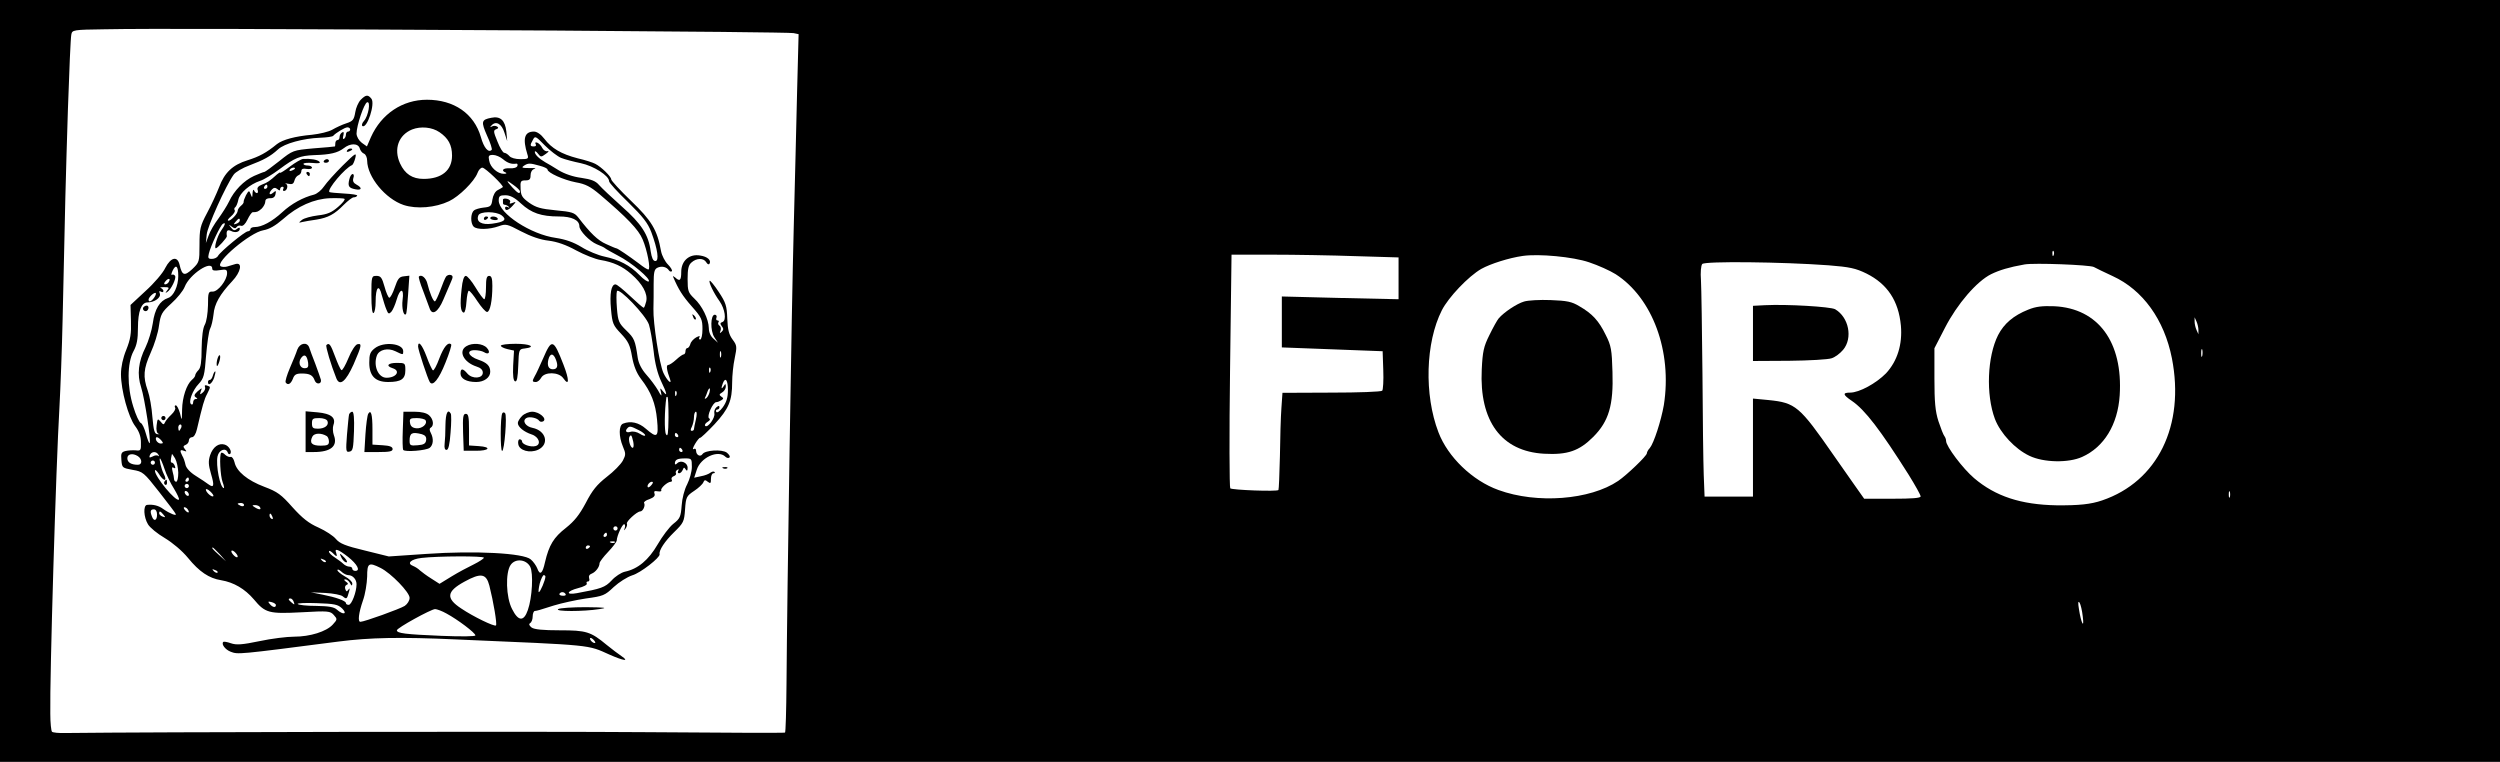 <?xml version="1.0" standalone="no"?>
<!DOCTYPE svg PUBLIC "-//W3C//DTD SVG 20010904//EN"
 "http://www.w3.org/TR/2001/REC-SVG-20010904/DTD/svg10.dtd">
<svg version="1.0" xmlns="http://www.w3.org/2000/svg"
 width="1178pt" height="359pt" viewBox="0 0 1178 359"
 preserveAspectRatio="xMidYMid meet">

<g transform="translate(0,359) scale(0.1,-0.1)"
fill="#000000" stroke="none">
<path d="M0 1795 l0 -1795 5890 0 5890 0 0 1795 0 1795 -5890 0 -5890 0 0
-1795z m2620 1651 c602 -4 1106 -9 1119 -12 l24 -5 -7 -267 c-3 -147 -11 -438
-16 -647 -10 -375 -31 -1706 -34 -2147 -1 -125 -4 -229 -7 -230 -2 -2 -296 -1
-654 2 -497 4 -2333 1 -2737 -4 -31 -1 -59 2 -63 6 -4 4 -8 42 -8 85 -3 175
27 1171 43 1443 5 91 12 278 15 415 11 528 15 670 25 990 6 182 13 340 16 352
4 22 8 23 157 25 197 4 771 2 2127 -6z m7057 -1058 c-3 -8 -6 -5 -6 6 -1 11 2
17 5 13 3 -3 4 -12 1 -19z m-3289 -5 l202 -6 0 -99 0 -98 -275 6 -275 7 0
-120 0 -120 238 -9 237 -9 3 -89 c2 -49 -1 -93 -5 -97 -5 -5 -112 -9 -239 -9
l-231 -1 -5 -72 c-3 -40 -6 -142 -7 -227 -2 -85 -5 -157 -7 -159 -7 -8 -219 0
-227 8 -4 4 -5 254 -1 554 l7 547 191 0 c105 0 282 -3 394 -7z m1100 -29 c42
-14 98 -39 125 -56 174 -112 267 -364 227 -617 -13 -74 -47 -179 -66 -202 -8
-8 -14 -20 -14 -25 0 -12 -94 -102 -135 -130 -133 -90 -383 -109 -564 -43
-123 44 -239 156 -283 272 -68 177 -61 423 16 575 31 61 125 160 186 195 43
24 131 52 195 61 76 11 237 -4 313 -30z m1127 -14 c101 -8 129 -14 180 -39 98
-49 151 -128 162 -245 8 -89 -17 -168 -70 -225 -46 -47 -126 -91 -169 -91 -37
0 -35 -10 8 -39 62 -42 135 -138 267 -347 31 -50 57 -96 57 -103 0 -8 -40 -11
-133 -11 l-133 0 -48 68 c-26 37 -69 99 -96 137 -161 232 -179 247 -307 260
l-73 7 0 -231 0 -231 -114 0 -114 0 -4 103 c-2 56 -5 271 -6 477 -2 206 -5
404 -7 439 -3 37 0 70 6 77 12 14 376 10 594 -6z m1251 -8 c10 -6 51 -25 89
-43 142 -65 243 -205 279 -387 62 -317 -67 -581 -329 -670 -53 -18 -108 -24
-215 -23 -167 3 -287 42 -388 128 -53 45 -132 150 -132 175 0 8 -4 18 -8 23
-5 6 -17 37 -28 70 -15 47 -19 90 -19 202 l0 142 50 97 c57 111 149 218 217
252 39 19 84 33 158 46 45 8 306 -2 326 -12z m493 -297 l0 -20 -9 20 c-5 11
-9 29 -9 40 l0 20 9 -20 c5 -11 9 -29 9 -40z m18 -122 c-3 -10 -5 -4 -5 12 0
17 2 24 5 18 2 -7 2 -21 0 -30z m130 -665 c-3 -7 -5 -2 -5 12 0 14 2 19 5 13
2 -7 2 -19 0 -25z m-693 -563 c8 -62 -8 -31 -18 35 -5 30 -4 40 3 30 5 -8 12
-37 15 -65z"/>
<path d="M1700 3120 c-11 -11 -23 -38 -26 -59 -6 -35 -11 -42 -42 -52 -19 -6
-49 -20 -66 -30 -17 -10 -60 -20 -96 -24 -79 -7 -138 -23 -165 -44 -50 -41
-84 -59 -138 -76 -71 -22 -109 -58 -135 -128 -11 -28 -36 -83 -56 -120 -33
-62 -36 -76 -36 -151 0 -80 -1 -82 -34 -114 -37 -34 -48 -31 -60 21 -10 42
-41 35 -67 -15 -11 -24 -53 -73 -93 -109 l-71 -66 2 -75 c2 -60 -2 -86 -22
-136 -16 -39 -25 -81 -25 -115 0 -76 35 -203 67 -245 18 -24 27 -48 27 -76 1
-38 -1 -41 -24 -38 -14 1 -35 0 -48 -3 -20 -5 -23 -11 -20 -43 3 -36 4 -37 53
-46 48 -8 53 -12 125 -104 41 -53 77 -99 78 -104 5 -11 -28 2 -58 23 -23 17
-48 23 -77 20 -19 -2 -16 -58 4 -91 9 -16 45 -45 79 -65 38 -23 82 -60 110
-94 53 -65 99 -96 156 -105 60 -10 112 -41 154 -90 54 -65 71 -69 226 -61 125
7 134 6 151 -13 17 -19 17 -21 -5 -45 -30 -33 -107 -57 -182 -57 -34 0 -107
-9 -163 -21 -82 -17 -109 -19 -135 -10 -17 6 -33 9 -36 6 -10 -10 9 -36 35
-46 35 -13 29 -14 508 48 149 19 289 22 555 10 651 -28 616 -24 723 -72 66
-29 94 -33 56 -7 -14 9 -45 33 -70 53 -76 63 -96 69 -222 69 -79 0 -119 4
-132 13 -12 10 -14 16 -7 21 7 4 12 18 12 32 0 13 5 25 10 25 14 2 18 3 90 26
36 11 104 26 151 33 81 11 89 14 131 54 25 23 63 47 87 55 39 11 132 84 129
99 -4 19 25 62 68 104 45 44 48 50 52 108 4 58 7 63 43 87 20 13 40 32 43 40
5 12 9 13 21 3 13 -10 15 -8 15 14 0 14 5 26 12 26 6 0 8 3 5 6 -4 4 -12 2
-19 -3 -7 -6 -27 -14 -45 -17 l-32 -7 12 37 c18 58 101 96 135 62 6 -6 15 -8
19 -4 5 4 -1 14 -12 23 -23 17 -103 12 -115 -7 -10 -15 -30 -4 -30 16 0 9 -5
12 -11 8 -7 -4 -4 7 6 24 10 17 21 30 24 29 3 -1 34 28 68 64 67 73 83 110 83
198 0 30 5 81 12 113 11 54 11 60 -10 88 -17 23 -23 46 -25 98 -2 61 -7 76
-40 126 -21 32 -41 56 -43 53 -6 -6 19 -58 47 -97 25 -36 33 -89 14 -97 -12
-4 -13 -8 -4 -20 9 -11 9 -17 0 -26 -10 -9 -11 -8 -6 4 4 10 1 20 -4 24 -6 3
-9 11 -6 16 4 5 2 9 -4 9 -6 0 -8 6 -5 13 3 8 -1 14 -8 14 -20 0 -22 -75 -2
-106 l17 -26 -21 19 c-14 12 -22 31 -22 50 -1 42 -31 105 -69 140 -28 27 -31
35 -31 91 0 47 4 66 18 78 24 22 58 22 70 1 5 -9 12 -12 15 -7 10 16 -9 34
-44 39 -51 9 -89 -25 -89 -77 0 -41 -7 -47 -29 -26 -8 6 -12 8 -9 2 25 -59 44
-89 87 -138 47 -53 51 -62 51 -108 0 -28 -5 -49 -11 -49 -5 0 -7 5 -3 11 4 7
-1 7 -16 -1 -12 -7 -25 -21 -27 -31 -3 -10 -9 -19 -14 -19 -5 0 -9 -7 -9 -15
0 -8 -4 -15 -9 -15 -4 0 -20 -11 -35 -25 -15 -14 -32 -25 -38 -25 -10 0 -6
-26 9 -66 11 -31 -15 -6 -31 29 -19 41 -49 236 -47 302 1 28 1 80 1 117 0 54
3 69 17 76 20 10 44 5 55 -12 4 -6 10 -7 14 -4 3 4 -5 18 -19 32 -13 13 -28
41 -32 62 -18 101 -45 145 -142 238 -51 49 -93 95 -93 101 0 13 -46 58 -75 73
-11 6 -48 18 -83 26 -77 20 -123 47 -157 92 -16 21 -35 34 -49 34 -45 0 -54
-33 -31 -107 7 -21 4 -23 -33 -23 -23 0 -45 6 -52 15 -7 8 -18 15 -24 15 -6 0
-21 24 -32 53 -19 46 -20 53 -6 58 11 4 12 8 4 13 -7 4 -18 4 -24 0 -10 -5
-10 -4 -2 5 21 23 48 8 61 -34 l13 -40 -4 45 c-6 53 -28 74 -71 65 -47 -9 -49
-18 -20 -84 16 -34 25 -64 22 -67 -15 -16 -37 9 -51 60 -32 111 -127 176 -254
176 -116 0 -215 -67 -264 -176 l-19 -44 -24 17 c-14 11 -24 28 -25 43 0 38 36
144 50 148 18 6 6 -65 -15 -88 -9 -10 -12 -21 -7 -24 22 -13 61 106 42 129
-16 20 -26 19 -50 -5z m-50 -140 c0 -5 -4 -10 -10 -10 -5 0 -10 -6 -10 -14 0
-8 -4 -17 -9 -20 -5 -4 -7 4 -3 16 3 14 2 19 -6 14 -7 -4 -12 -14 -12 -22 0
-8 -4 -14 -10 -14 -5 0 -10 -7 -10 -15 0 -8 -1 -15 -2 -15 -2 -1 -47 -5 -100
-9 -98 -9 -98 -9 -162 -60 -35 -28 -67 -51 -70 -51 -4 0 -26 -9 -49 -19 -48
-22 -94 -69 -118 -121 -9 -19 -32 -55 -50 -80 -19 -25 -40 -61 -46 -80 l-13
-35 4 40 c3 37 89 229 127 282 8 12 42 32 75 44 66 25 98 42 134 75 30 28 119
52 198 55 31 1 59 5 62 9 11 13 55 40 67 40 7 0 13 -4 13 -10z m421 -13 c41
-28 59 -60 59 -110 0 -70 -49 -110 -134 -110 -53 0 -88 23 -111 73 -31 68 -7
134 57 160 41 16 94 11 129 -13z m573 -121 c17 -7 59 -18 93 -25 61 -13 133
-59 133 -85 0 -7 40 -51 89 -98 71 -70 93 -98 110 -142 30 -81 38 -136 19
-136 -11 0 -17 15 -22 46 -10 78 -44 130 -136 211 -47 42 -95 87 -107 101 -16
19 -36 27 -84 34 -39 5 -79 19 -107 36 -24 15 -52 32 -62 37 -31 18 -50 37
-50 49 0 6 7 3 15 -8 13 -17 15 -17 37 -1 13 9 16 15 8 13 -8 -3 -19 4 -25 15
-5 11 -16 22 -24 25 -8 3 -11 0 -7 -7 4 -6 1 -11 -8 -11 -19 0 -20 5 -5 31 10
20 13 18 56 -26 25 -25 60 -52 77 -59z m-949 45 c3 -11 12 -22 20 -25 8 -3 15
-18 15 -33 1 -77 86 -180 172 -209 61 -20 149 -13 214 18 47 22 119 93 134
133 5 14 15 25 23 25 13 0 104 -87 96 -92 -2 -2 -13 -8 -24 -14 -12 -6 -22
-25 -25 -45 -4 -30 -9 -34 -40 -37 -19 -2 -41 -8 -47 -14 -16 -13 -17 -60 -1
-76 15 -15 73 -14 118 2 33 12 39 11 105 -24 46 -24 92 -40 130 -44 40 -5 83
-20 130 -46 39 -21 90 -41 114 -45 61 -10 104 -30 145 -66 53 -46 79 -93 71
-129 -4 -16 -9 -30 -12 -30 -4 0 -32 25 -64 55 -32 30 -62 55 -69 55 -20 0
-28 -44 -21 -117 6 -68 10 -76 47 -115 34 -36 43 -54 52 -108 8 -44 21 -77 42
-105 48 -62 69 -116 76 -193 8 -83 1 -89 -53 -42 -33 29 -71 38 -107 24 -21
-8 -21 -60 -1 -108 14 -33 14 -39 0 -66 -9 -17 -43 -52 -76 -77 -47 -37 -68
-63 -99 -123 -30 -56 -53 -85 -93 -117 -58 -45 -80 -81 -99 -162 -12 -55 -24
-64 -37 -28 -5 12 -18 31 -30 41 -33 30 -263 42 -492 26 l-177 -12 -113 28
c-92 22 -118 33 -136 54 -12 15 -49 39 -82 54 -46 20 -76 44 -123 96 -53 60
-71 73 -132 96 -80 30 -132 73 -141 116 -4 16 -12 27 -18 25 -7 -2 -18 3 -26
10 -7 8 -16 12 -19 9 -9 -10 -4 -110 7 -138 6 -16 8 -28 6 -28 -18 0 -39 108
-30 150 7 31 39 42 48 18 2 -7 7 -10 11 -7 11 10 -5 38 -25 44 -28 9 -56 -11
-69 -50 -9 -28 -8 -45 4 -87 17 -57 14 -69 -12 -50 -9 7 -36 25 -60 40 -26 16
-45 37 -48 52 -3 14 -9 33 -15 42 -13 25 -11 31 7 24 14 -5 15 -4 5 8 -9 11
-8 15 4 20 8 3 15 12 15 21 0 8 7 15 15 15 8 0 18 15 23 38 27 115 34 140 48
166 17 35 17 33 0 39 -10 4 -13 1 -10 -7 3 -7 -2 -19 -11 -26 -13 -11 -14 -10
-9 6 7 18 7 18 -15 0 -16 -15 -18 -21 -9 -28 10 -6 10 -8 1 -8 -7 0 -13 -7
-13 -16 0 -8 -4 -13 -9 -9 -15 9 6 66 35 96 24 26 28 39 35 134 5 58 13 115
19 126 6 11 13 41 16 67 4 50 30 95 88 157 41 43 50 90 16 81 -11 -3 -29 -9
-40 -12 -11 -3 -24 -2 -30 1 -29 18 139 160 201 170 28 5 56 21 92 52 69 62
147 96 222 99 33 1 64 0 68 -3 5 -3 -9 -20 -30 -38 -30 -26 -50 -35 -95 -40
-31 -4 -65 -13 -75 -21 -17 -14 -17 -15 2 -10 11 2 40 8 65 11 56 9 86 25 130
70 19 19 40 35 46 35 7 0 15 3 17 8 3 4 -25 8 -61 10 -37 2 -68 5 -70 7 -12
12 74 114 107 127 4 2 11 17 15 33 7 28 2 25 -59 -35 -36 -36 -76 -80 -88 -98
-12 -18 -33 -35 -47 -39 -52 -13 -107 -43 -150 -83 -48 -44 -96 -70 -130 -70
-11 0 -20 -4 -20 -10 0 -5 -6 -10 -12 -10 -14 0 -128 -94 -141 -116 -4 -8 -17
-14 -29 -14 -17 0 -19 4 -14 25 9 37 54 133 66 140 15 10 12 -4 -9 -33 -17
-25 -34 -82 -24 -82 8 0 53 50 52 57 -4 25 2 33 19 25 20 -11 42 -5 42 10 0 7
-5 6 -14 -1 -10 -9 -17 -7 -27 6 -13 16 -12 17 3 5 12 -9 18 -10 23 -2 4 6 13
9 21 6 8 -3 20 8 30 29 9 19 20 35 25 35 20 0 25 2 42 17 9 9 17 24 17 33 0
11 8 16 22 16 15 -1 24 6 26 19 4 17 2 18 -12 6 -18 -15 -22 -1 -4 17 8 8 15
9 25 1 9 -8 13 -8 13 0 0 6 5 11 11 11 5 0 7 -4 4 -10 -3 -5 -2 -10 3 -10 15
0 22 28 9 34 -7 3 -2 3 11 0 18 -4 25 -1 29 14 3 12 11 23 19 26 8 3 14 12 14
20 0 10 8 13 25 10 14 -2 25 0 25 6 0 5 -9 10 -20 10 -11 0 -20 3 -20 8 0 4
19 6 43 4 28 -3 39 -1 32 6 -10 10 -42 15 -77 13 -9 -1 -37 -17 -62 -36 -25
-19 -46 -32 -46 -29 0 3 -7 -1 -15 -8 -34 -31 -46 -39 -71 -48 -17 -7 -24 -15
-20 -25 3 -8 1 -15 -3 -15 -5 0 -12 6 -14 13 -3 6 -6 1 -7 -13 -1 -23 -2 -23
-9 -5 -7 19 -9 18 -22 -5 -7 -14 -12 -28 -11 -32 1 -3 -5 -12 -13 -18 -8 -7
-15 -17 -15 -23 0 -14 -31 -47 -44 -47 -6 1 -1 9 12 20 13 11 21 24 18 29 -4
5 -2 12 3 15 4 3 11 19 14 35 7 32 53 72 103 89 17 5 58 30 90 54 74 55 96 64
164 67 77 2 111 11 139 32 31 25 68 25 76 0z m675 -51 c21 -18 41 -25 63 -21
5 1 7 -4 5 -11 -3 -8 -18 -12 -36 -11 -32 2 -43 -11 -19 -20 6 -3 3 -6 -8 -6
-29 -1 -65 30 -70 62 -5 23 -2 27 18 27 13 0 34 -9 47 -20z m173 -31 c20 -5
37 -13 37 -18 0 -15 76 -49 133 -60 46 -8 69 -20 114 -58 127 -108 182 -165
201 -211 22 -51 39 -142 27 -142 -5 0 -24 12 -44 28 -48 36 -101 72 -107 72
-3 0 -24 9 -48 20 -39 17 -74 51 -131 125 -18 23 -30 27 -106 34 -72 7 -93 13
-126 36 -33 24 -39 34 -40 67 -2 34 1 38 23 38 19 0 24 5 24 24 0 15 7 27 18
30 9 2 4 5 -13 4 -46 0 -51 1 -35 12 19 12 27 12 73 -1z m-1153 -13 c0 -2 -7
-7 -16 -10 -8 -3 -12 -2 -9 4 6 10 25 14 25 6z m1060 -108 c0 -14 -10 -9 -35
18 -33 36 -31 39 5 12 17 -12 30 -25 30 -30z m-1190 22 c0 -5 -5 -10 -11 -10
-5 0 -7 5 -4 10 3 6 8 10 11 10 2 0 4 -4 4 -10z m1195 -79 c49 -45 95 -61 179
-61 60 0 96 -17 96 -46 0 -21 48 -71 82 -85 18 -7 35 -15 38 -18 3 -3 30 -19
61 -35 65 -33 157 -111 146 -122 -4 -4 -24 9 -44 30 -45 46 -95 72 -165 87
-29 6 -78 26 -108 45 -38 23 -75 36 -121 43 -117 16 -269 115 -269 176 0 21 5
25 31 25 23 0 44 -11 74 -39z m-91 -56 c26 -20 13 -31 -45 -39 -50 -7 -77 9
-65 39 7 20 84 20 110 0z m-1234 -24 c0 -5 -7 -12 -16 -15 -14 -5 -15 -4 -4 9
14 17 20 19 20 6z m-290 -262 c0 -47 -22 -95 -48 -103 -39 -13 -63 -52 -72
-119 -5 -35 -21 -86 -34 -113 -34 -68 -41 -128 -21 -189 17 -53 48 -256 40
-263 -2 -3 -10 17 -17 43 -7 26 -18 50 -25 52 -7 3 -23 37 -35 77 -30 95 -29
205 1 261 16 29 21 57 21 110 0 78 16 120 45 120 33 0 65 23 58 42 -4 11 -3
14 5 9 7 -4 12 -3 12 3 0 5 -6 11 -12 14 -7 2 -1 4 15 4 24 0 26 -2 15 -15
-10 -13 -10 -14 0 -8 18 11 44 65 37 76 -4 6 -10 8 -15 5 -4 -3 -3 6 3 19 16
33 27 23 27 -25z m160 35 c0 -9 11 -11 35 -7 30 5 35 3 35 -14 0 -33 -43 -88
-68 -87 -20 1 -22 -4 -22 -65 -1 -38 -7 -77 -15 -91 -9 -16 -14 -55 -15 -112
0 -63 -4 -91 -15 -102 -8 -8 -15 -19 -15 -24 0 -5 -7 -15 -16 -22 -25 -22 -45
-82 -46 -140 -1 -55 -1 -55 -10 -17 -6 20 -14 37 -20 37 -5 0 -6 -5 -3 -11 4
-5 -4 -20 -18 -33 -13 -12 -27 -29 -30 -37 -5 -11 -8 -11 -20 4 -14 16 -15 15
-19 -17 -3 -23 1 -37 9 -40 7 -2 5 -3 -4 -2 -15 1 -19 15 -25 81 -3 44 -13
100 -22 125 -23 65 -20 102 14 178 17 37 35 94 39 127 8 54 12 63 58 105 28
25 56 60 63 78 23 60 130 130 130 86z m-205 -63 c-3 -6 -11 -11 -17 -11 -6 0
-6 6 2 15 14 17 26 13 15 -4z m2263 -201 c6 -19 16 -75 22 -125 6 -58 19 -107
35 -141 28 -58 32 -77 9 -48 -14 18 -15 18 -9 -6 4 -20 1 -18 -14 10 -11 19
-36 53 -55 74 -23 26 -37 54 -41 80 -12 83 -16 92 -54 129 -35 34 -39 43 -44
104 -3 37 -3 73 0 81 8 20 137 -114 151 -158z m-2330 130 c-13 -20 -28 -27
-28 -12 0 10 22 32 32 32 5 0 3 -9 -4 -20z m2669 -282 c-3 -7 -5 -2 -5 12 0
14 2 19 5 13 2 -7 2 -19 0 -25z m-50 -70 c-3 -8 -6 -5 -6 6 -1 11 2 17 5 13 3
-3 4 -12 1 -19z m83 -86 c0 -35 -7 -57 -24 -81 -14 -19 -27 -28 -31 -22 -3 6
-1 11 4 11 6 0 11 5 11 11 0 8 -4 8 -14 0 -8 -7 -12 -19 -10 -29 5 -20 -31
-70 -43 -59 -4 5 1 13 11 19 12 7 14 13 7 17 -12 8 18 76 34 76 6 0 16 4 24 9
11 7 11 10 0 17 -11 8 -11 11 4 20 9 5 17 18 17 27 0 15 -2 15 -10 2 -11 -17
-13 -10 -4 14 12 31 24 15 24 -32z m-87 -12 c-3 -11 -10 -23 -16 -27 -5 -3 -8
-2 -5 3 3 5 8 17 11 27 9 24 16 22 10 -3z m-156 -12 c-3 -8 -6 -5 -6 6 -1 11
2 17 5 13 3 -3 4 -12 1 -19z m-37 -105 c-1 -76 -3 -94 -12 -79 -8 14 -7 113 2
174 0 1 2 2 5 2 3 0 5 -44 5 -97z m129 -10 c-5 -21 -9 -41 -9 -45 0 -5 -5 -8
-10 -8 -7 0 -7 6 0 19 5 11 10 31 10 45 0 14 4 26 9 26 5 0 5 -16 0 -37z
m-2425 -38 c-4 -8 -8 -15 -10 -15 -2 0 -4 7 -4 15 0 8 4 15 10 15 5 0 7 -7 4
-15z m2154 -11 c18 -8 32 -20 32 -25 0 -5 -11 -2 -25 7 -14 9 -32 13 -45 9
-19 -6 -27 4 -13 18 9 10 16 9 51 -9z m187 -24 c3 -5 1 -10 -4 -10 -6 0 -11 5
-11 10 0 6 2 10 4 10 3 0 8 -4 11 -10z m-211 -32 c3 -16 2 -28 -3 -28 -11 0
-22 40 -15 52 8 12 10 9 18 -24z m-2224 7 c10 -12 10 -15 -3 -15 -8 0 -17 7
-21 15 -3 8 -2 15 3 15 5 0 14 -7 21 -15z m2455 -45 c3 -5 1 -10 -4 -10 -6 0
-11 5 -11 10 0 6 2 10 4 10 3 0 8 -4 11 -10z m-2469 -22 c4 -7 4 -10 -1 -6 -4
4 -16 3 -26 -3 -15 -7 -17 -6 -13 6 7 18 30 20 40 3z m-97 -7 c22 -14 22 -41
1 -41 -32 0 -50 11 -50 31 0 20 25 25 49 10z m191 -78 c0 -24 -4 -43 -10 -43
-5 0 -10 6 -10 13 0 6 -3 23 -7 36 -4 17 -3 22 5 17 8 -5 10 -2 6 8 -3 9 -10
16 -14 16 -7 0 -7 10 0 40 0 3 7 -6 15 -20 8 -14 14 -44 15 -67z m-65 18 c8
-26 29 -69 45 -94 15 -25 26 -48 23 -51 -13 -13 -113 107 -113 136 0 7 8 1 18
-14 23 -39 43 -38 23 0 -11 22 -23 72 -17 72 2 0 12 -22 21 -49z m2485 9 c0
-22 -10 -58 -22 -82 -13 -24 -24 -67 -26 -100 -4 -53 -8 -62 -39 -86 -19 -15
-52 -59 -74 -97 -43 -74 -93 -116 -155 -129 -17 -4 -45 -22 -62 -41 -31 -33
-49 -39 -164 -60 -55 -10 -48 10 7 24 25 6 43 16 40 21 -3 6 -1 10 5 10 7 0 9
7 6 15 -3 10 1 18 12 22 18 7 37 31 37 49 0 6 18 30 40 53 22 23 40 47 41 54
1 23 26 77 35 77 4 0 6 -8 3 -17 -5 -15 -4 -15 4 -3 6 8 8 18 6 22 -6 9 46 57
62 58 14 0 26 28 19 40 -3 4 8 13 25 18 21 8 28 16 24 26 -4 11 0 14 15 11 12
-2 19 0 17 4 -6 9 29 41 45 41 5 0 7 5 4 10 -3 6 1 13 9 16 9 3 14 10 11 14
-3 5 0 12 6 16 8 4 9 3 5 -4 -4 -7 -2 -12 4 -12 6 0 13 7 17 16 5 13 7 13 14
2 6 -9 9 -7 9 8 0 24 -32 38 -49 21 -7 -7 -11 -7 -11 -1 0 18 12 24 47 24 32
0 33 -1 33 -40z m-2530 20 c0 -5 -4 -10 -10 -10 -5 0 -10 5 -10 10 0 6 5 10
10 10 6 0 10 -4 10 -10z m160 -80 c0 -5 -5 -10 -11 -10 -5 0 -7 5 -4 10 3 6 8
10 11 10 2 0 4 -4 4 -10z m2180 -25 c-7 -9 -15 -13 -17 -11 -7 7 7 26 19 26 6
0 6 -6 -2 -15z m-2180 -5 c0 -5 -4 -10 -10 -10 -5 0 -10 5 -10 10 0 6 5 10 10
10 6 0 10 -4 10 -10z m115 -48 c-6 -7 -35 18 -35 31 0 5 9 2 20 -8 11 -10 18
-20 15 -23z m-115 7 c0 -6 -4 -7 -10 -4 -5 3 -10 11 -10 16 0 6 5 7 10 4 6 -3
10 -11 10 -16z m260 -49 c0 -5 -7 -7 -15 -4 -8 4 -15 8 -15 10 0 2 7 4 15 4 8
0 15 -4 15 -10z m75 -10 c8 -13 -5 -13 -25 0 -13 8 -13 10 2 10 9 0 20 -4 23
-10z m-340 -11 c11 -16 1 -19 -13 -3 -7 8 -8 14 -3 14 5 0 13 -5 16 -11z
m-145 -24 c0 -28 -15 -34 -24 -9 -10 25 -7 34 9 34 9 0 15 -9 15 -25z m30 0
c11 -13 10 -14 -4 -9 -9 3 -16 10 -16 15 0 13 6 11 20 -6z m514 -11 c3 -8 2
-12 -4 -9 -6 3 -10 10 -10 16 0 14 7 11 14 -7z m1626 -54 c0 -5 -4 -10 -10
-10 -5 0 -10 5 -10 10 0 6 5 10 10 10 6 0 10 -4 10 -10z m-50 -30 c0 -5 -5
-10 -11 -10 -5 0 -7 5 -4 10 3 6 8 10 11 10 2 0 4 -4 4 -10z m37 -36 c-3 -3
-12 -4 -19 -1 -8 3 -5 6 6 6 11 1 17 -2 13 -5z m-117 -18 c0 -3 -4 -8 -10 -11
-5 -3 -10 -1 -10 4 0 6 5 11 10 11 6 0 10 -2 10 -4z m-1744 -38 l29 -33 -32
29 c-31 28 -38 36 -30 36 2 0 16 -15 33 -32z m84 -10 c0 -6 -7 -5 -15 2 -8 7
-15 17 -15 22 0 6 7 5 15 -2 8 -7 15 -17 15 -22z m465 2 c3 0 2 7 -1 15 -10
24 10 17 56 -19 44 -35 60 -66 34 -66 -8 0 -14 5 -14 10 0 6 -6 10 -14 10 -8
0 -21 6 -28 13 -7 7 -25 20 -40 30 -16 10 -28 22 -28 28 0 6 7 3 16 -5 8 -9
17 -16 19 -16z m695 -8 c0 -4 -21 -18 -47 -31 -27 -13 -74 -38 -105 -57 l-57
-35 -39 25 c-21 13 -45 31 -53 38 -8 8 -22 17 -32 21 -32 12 -12 32 39 38 76
9 294 10 294 1z m-745 -20 c-3 -3 -11 0 -18 7 -9 10 -8 11 6 5 10 -3 15 -9 12
-12z m963 -22 c16 -30 10 -146 -11 -205 -19 -55 -45 -53 -74 5 -29 55 -32 172
-7 208 22 32 73 27 92 -8z m-705 -6 c50 -25 137 -115 137 -141 0 -13 -10 -29
-23 -38 -22 -14 -191 -75 -209 -75 -13 0 -8 42 12 100 11 30 19 81 20 113 0
64 7 69 63 41z m-768 -22 c-3 -3 -11 0 -18 7 -9 10 -8 11 6 5 10 -3 15 -9 12
-12z m616 -12 c21 0 39 -20 39 -43 0 -36 -23 -97 -37 -97 -7 0 -13 3 -13 8 0
11 -48 28 -110 40 l-55 11 68 -3 c37 -2 74 -9 82 -16 18 -15 20 -13 29 20 5
17 4 21 -2 12 -8 -11 -10 -11 -15 2 -3 8 -1 17 6 20 9 3 8 8 -3 15 -9 7 -11
11 -3 11 7 0 17 -8 22 -17 8 -15 10 -15 11 -3 0 9 -16 24 -35 34 -19 11 -35
24 -35 29 0 6 8 3 18 -6 10 -10 25 -17 33 -17z m665 -50 c19 -75 37 -181 31
-187 -7 -7 -108 42 -164 80 -73 48 -69 80 15 126 78 43 103 39 118 -19z m264
43 c0 -15 -24 -73 -31 -73 -3 0 -1 18 4 40 6 22 15 40 19 40 4 0 8 -3 8 -7z
m95 -82 c3 -6 -3 -9 -14 -8 -11 0 -17 5 -15 9 7 11 22 10 29 -1z m-1281 -37
c5 -14 4 -15 -9 -4 -17 14 -19 20 -6 20 5 0 12 -7 15 -16z m-84 -15 c0 -14
-16 -11 -29 5 -10 12 -8 13 8 9 12 -3 21 -9 21 -14z m312 -16 c27 -27 5 -32
-24 -6 -14 13 -39 17 -98 18 -44 0 -83 4 -87 9 -4 4 36 6 89 4 85 -3 100 -6
120 -25z m492 -24 c52 -28 136 -91 136 -103 0 -5 -63 -6 -162 -2 -168 7 -208
12 -208 26 0 11 160 99 180 100 8 0 33 -9 54 -21z m701 -138 c-6 -5 -25 10
-25 20 0 5 6 4 14 -3 8 -7 12 -15 11 -17z"/>
<path d="M1635 2880 c-3 -6 1 -7 9 -4 18 7 21 14 7 14 -6 0 -13 -4 -16 -10z"/>
<path d="M1526 2832 c-3 -5 1 -9 9 -9 8 0 15 4 15 9 0 4 -4 8 -9 8 -6 0 -12
-4 -15 -8z"/>
<path d="M1445 2770 c3 -5 8 -10 11 -10 2 0 4 5 4 10 0 6 -5 10 -11 10 -5 0
-7 -4 -4 -10z"/>
<path d="M1646 2745 c-8 -32 -3 -41 29 -47 30 -6 33 7 5 22 -15 8 -19 17 -15
31 4 10 2 19 -3 19 -6 0 -13 -11 -16 -25z"/>
<path d="M2102 2287 c-5 -7 -17 -36 -27 -64 -11 -29 -22 -53 -26 -53 -8 0 -25
42 -35 83 -6 27 -28 46 -40 34 -3 -2 6 -33 20 -68 13 -35 27 -72 30 -81 12
-37 40 -19 65 40 13 31 30 69 36 84 10 22 10 28 0 32 -8 3 -18 -1 -23 -7z"/>
<path d="M1750 2199 c0 -57 4 -88 10 -84 6 3 10 27 10 53 0 70 16 86 29 31 7
-24 16 -55 22 -68 8 -21 12 -22 23 -10 7 8 18 33 25 57 16 56 36 56 28 -1 -5
-38 5 -79 16 -67 3 3 7 45 10 93 l6 88 -26 -3 c-22 -2 -29 -12 -43 -53 -9 -27
-21 -49 -26 -48 -4 1 -15 25 -22 52 -12 43 -18 51 -38 51 -23 0 -24 -2 -24
-91z"/>
<path d="M2175 2227 c-8 -72 -5 -107 10 -110 6 -1 11 22 13 51 2 28 7 52 11
52 5 0 23 -22 41 -50 18 -27 38 -50 45 -50 14 0 25 52 25 123 0 35 -4 47 -15
47 -12 0 -15 -13 -15 -55 0 -30 -4 -55 -8 -55 -4 0 -23 25 -41 55 -18 30 -39
55 -46 55 -9 0 -16 -21 -20 -63z"/>
<path d="M1401 1943 c-5 -16 -21 -55 -35 -87 -14 -33 -23 -63 -20 -68 10 -15
24 -8 34 17 7 20 16 25 42 25 38 0 52 -8 61 -33 8 -21 34 -17 29 4 -2 8 -14
41 -26 74 -13 33 -26 68 -29 78 -10 27 -44 21 -56 -10z m51 -63 c2 -19 -1 -25
-17 -25 -23 0 -32 30 -14 51 15 18 26 8 31 -26z"/>
<path d="M1538 1964 c-5 -5 22 -95 47 -157 16 -39 45 -14 81 66 38 88 41 100
18 95 -9 -2 -28 -30 -42 -65 -14 -34 -29 -60 -33 -57 -5 2 -18 32 -30 64 -21
57 -28 67 -41 54z"/>
<path d="M1766 1949 c-22 -17 -26 -29 -26 -68 0 -62 28 -91 89 -91 61 0 81 14
81 55 0 34 -1 35 -40 35 -42 0 -54 -14 -20 -25 39 -12 18 -45 -29 -45 -39 0
-63 57 -45 105 11 28 52 37 87 20 37 -18 37 -18 37 0 0 37 -92 47 -134 14z"/>
<path d="M1970 1957 c0 -15 45 -151 55 -167 14 -23 43 13 74 91 18 44 30 83
27 86 -14 14 -35 -11 -56 -66 -12 -33 -26 -59 -30 -56 -4 2 -18 32 -30 65 -21
56 -40 78 -40 47z"/>
<path d="M2198 1959 c-40 -23 -14 -76 47 -96 20 -6 30 -16 30 -29 0 -28 -49
-31 -72 -5 -22 26 -33 27 -33 1 0 -24 28 -40 74 -40 37 0 66 21 66 48 0 28
-15 43 -56 57 -48 16 -59 45 -17 45 15 0 35 -4 43 -9 23 -15 33 -1 14 20 -19
21 -68 25 -96 8z"/>
<path d="M2360 1961 c0 -5 14 -12 31 -16 l31 -7 -4 -71 c-2 -48 1 -71 9 -74 9
-3 13 18 15 74 3 77 3 78 31 81 55 7 25 22 -43 22 -38 0 -70 -4 -70 -9z"/>
<path d="M2560 1903 c-17 -38 -34 -76 -40 -85 -13 -24 -13 -28 5 -28 8 0 19 9
25 20 16 29 83 28 104 -2 29 -41 29 -8 1 64 -47 121 -55 124 -95 31z m60 -9
c11 -29 6 -44 -15 -44 -20 0 -28 17 -21 46 8 31 24 31 36 -2z"/>
<path d="M1027 1906 c-4 -10 -7 -25 -6 -34 0 -11 4 -9 10 7 5 13 8 29 6 35 -2
5 -6 2 -10 -8z"/>
<path d="M1003 1820 c-3 -11 -9 -20 -14 -20 -5 0 -9 -4 -9 -10 0 -21 19 -8 29
20 5 17 8 30 5 30 -3 0 -8 -9 -11 -20z"/>
<path d="M1440 1556 l0 -96 39 0 c80 0 114 28 94 80 -5 14 -6 36 -2 47 13 35
-11 54 -74 60 l-57 5 0 -96z m103 50 c8 -20 -13 -36 -45 -36 -23 0 -28 4 -28
25 0 22 4 25 34 25 20 0 36 -6 39 -14z m-3 -71 c5 -3 10 -15 10 -26 0 -15 -7
-19 -39 -19 -42 0 -54 13 -39 43 9 17 42 18 68 2z"/>
<path d="M1645 1638 c-2 -7 -6 -51 -10 -96 -6 -78 -5 -84 12 -80 16 3 18 15
21 96 2 60 -1 92 -8 92 -6 0 -12 -6 -15 -12z"/>
<path d="M1735 1640 c-4 -7 -10 -50 -13 -96 l-5 -84 67 0 c51 0 66 3 66 14 0
11 -14 16 -47 18 l-48 3 0 72 c0 71 -7 95 -20 73z"/>
<path d="M1898 1564 c-2 -47 -1 -89 2 -94 8 -11 109 -3 125 10 17 14 19 43 5
70 -7 13 -7 21 0 25 16 10 12 40 -8 58 -12 11 -36 17 -70 17 l-51 0 -3 -86z
m107 46 c11 -18 -17 -41 -44 -38 -18 2 -27 10 -29 26 -3 19 1 22 32 22 19 0
38 -5 41 -10z m-17 -66 c16 -5 22 -13 20 -28 -2 -16 -11 -22 -40 -24 -34 -3
-38 -1 -38 21 0 37 11 43 58 31z"/>
<path d="M2099 1588 c0 -35 -2 -75 -4 -90 -2 -18 1 -28 9 -28 9 0 15 25 19 81
4 45 4 86 1 90 -14 24 -24 3 -25 -53z"/>
<path d="M2367 1643 c-10 -15 -10 -178 -1 -178 11 0 24 167 14 178 -4 5 -10 5
-13 0z"/>
<path d="M2460 1630 c-11 -11 -20 -26 -20 -33 0 -19 29 -42 65 -54 35 -11 47
-48 18 -55 -23 -6 -63 8 -63 22 0 5 -5 10 -11 10 -6 0 -9 -10 -7 -22 4 -31 55
-45 94 -27 54 26 37 90 -27 103 -32 6 -50 33 -29 46 14 9 52 1 61 -13 4 -5 12
-6 19 -2 19 12 -19 45 -52 45 -15 0 -37 -9 -48 -20z"/>
<path d="M2182 1553 l3 -87 55 0 c66 -1 79 18 15 22 l-45 3 0 75 c0 60 -3 74
-15 74 -13 0 -15 -14 -13 -87z"/>
<path d="M2370 2649 c0 -5 0 -12 0 -16 0 -5 4 -8 9 -8 5 0 13 -4 18 -9 5 -5 3
-6 -4 -2 -7 4 -13 2 -13 -3 0 -17 15 -13 35 9 18 20 18 21 0 14 -12 -5 -16 -4
-12 3 4 6 -2 13 -13 16 -11 3 -20 1 -20 -4z"/>
<path d="M2280 2559 c0 -5 5 -7 10 -4 6 3 10 8 10 11 0 2 -4 4 -10 4 -5 0 -10
-5 -10 -11z"/>
<path d="M2310 2562 c0 -4 9 -8 20 -9 11 -1 18 2 15 8 -7 11 -35 12 -35 1z"/>
<path d="M675 2141 c-6 -11 9 -23 19 -14 9 9 7 23 -3 23 -6 0 -12 -4 -16 -9z"/>
<path d="M760 1620 c0 -5 5 -10 10 -10 6 0 10 5 10 10 0 6 -4 10 -10 10 -5 0
-10 -4 -10 -10z"/>
<path d="M775 1321 c-3 -5 -2 -12 3 -15 5 -3 9 1 9 9 0 17 -3 19 -12 6z"/>
<path d="M1610 960 c6 -11 16 -20 22 -20 6 0 3 9 -7 20 -10 11 -20 20 -22 20
-2 0 1 -9 7 -20z"/>
<path d="M3266 2097 c3 -10 9 -15 12 -12 3 3 0 11 -7 18 -10 9 -11 8 -5 -6z"/>
<path d="M3408 1383 c7 -3 16 -2 19 1 4 3 -2 6 -13 5 -11 0 -14 -3 -6 -6z"/>
<path d="M2630 720 c-18 -12 120 -12 195 0 41 6 29 8 -65 9 -63 0 -122 -4
-130 -9z"/>
<path d="M7181 2169 c-34 -10 -94 -50 -119 -79 -7 -8 -27 -44 -44 -79 -27 -54
-32 -78 -36 -162 -12 -244 93 -386 294 -397 110 -6 165 13 231 79 74 74 96
150 91 306 -3 105 -6 124 -32 175 -32 66 -63 100 -124 135 -36 22 -59 26 -135
29 -51 2 -107 -1 -126 -7z"/>
<path d="M8318 2152 l-58 -3 0 -130 0 -130 171 1 c94 1 184 6 200 12 16 5 40
23 54 40 46 55 27 153 -38 191 -23 12 -226 24 -329 19z"/>
<path d="M9557 2131 c-70 -28 -114 -66 -142 -120 -51 -101 -58 -280 -15 -395
26 -68 95 -142 163 -174 67 -32 184 -34 248 -5 103 46 168 152 177 290 16 251
-101 410 -308 420 -57 2 -86 -1 -123 -16z"/>
</g>
</svg>
